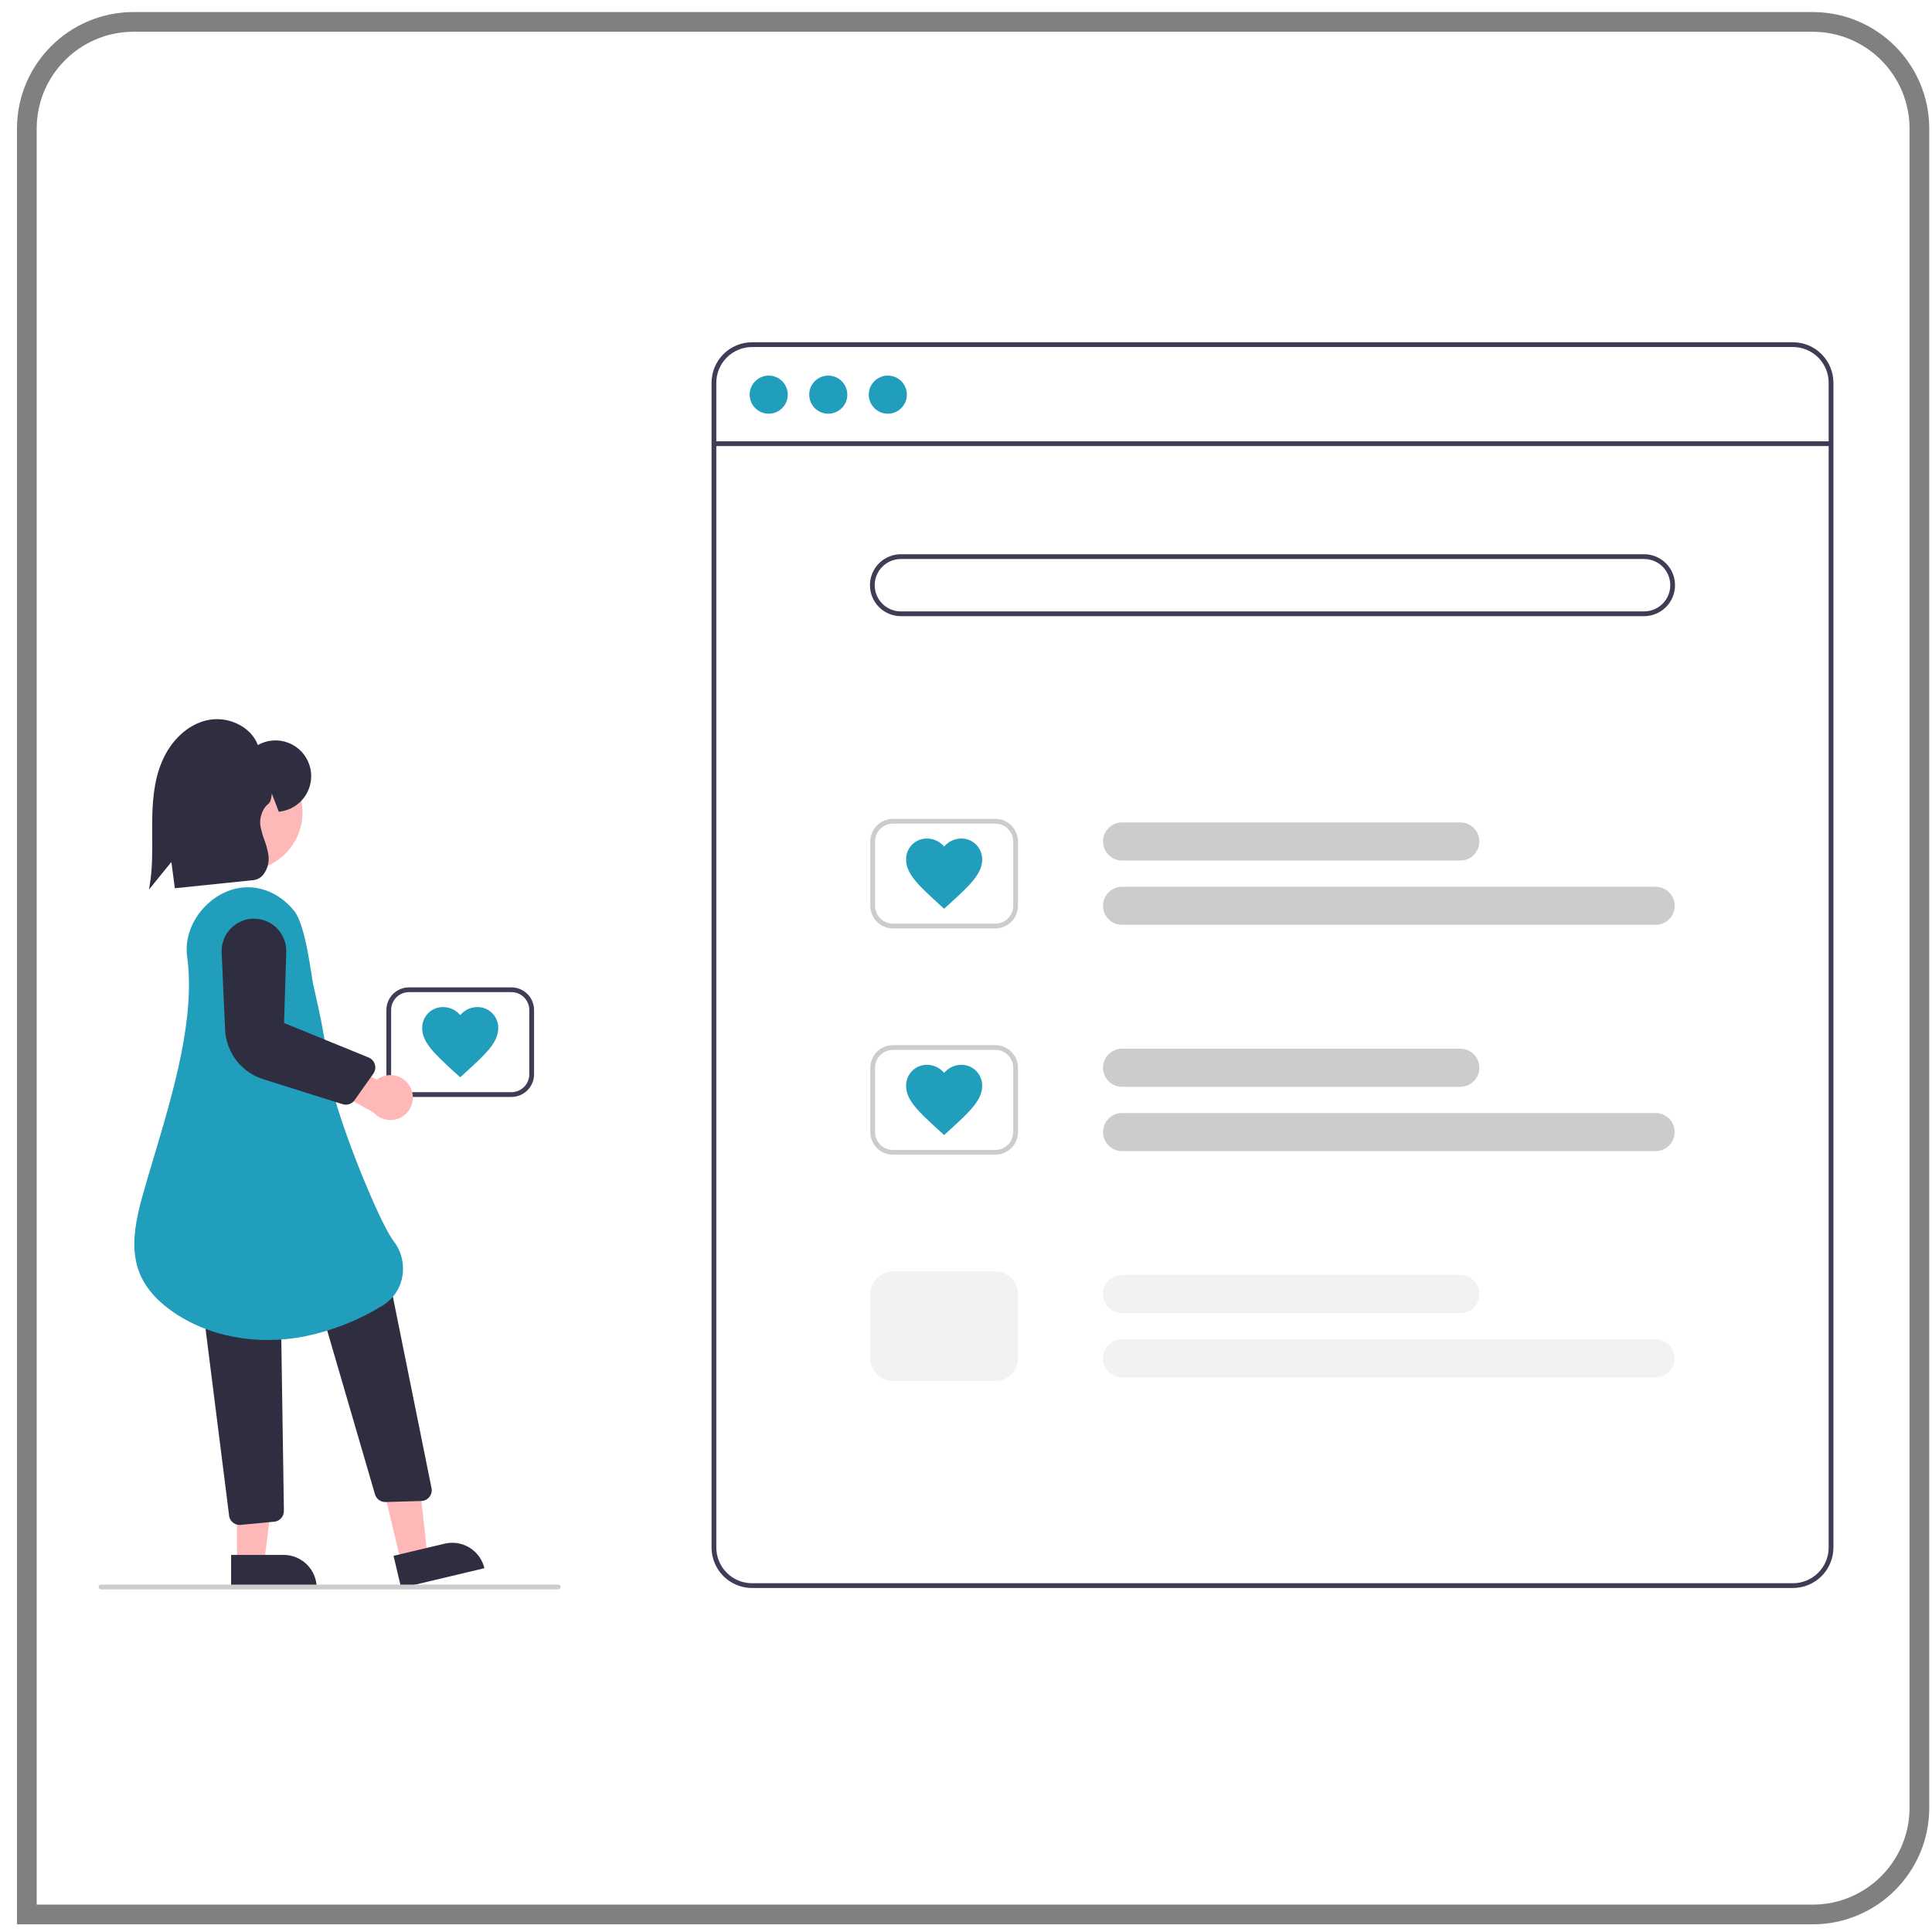 <svg width="98" height="98" viewBox="0 0 98 98" fill="none" xmlns="http://www.w3.org/2000/svg">
<g clip-path="url(#clip0_763_5828)">
<path d="M90.946 80.551H38.147C37.602 80.55 37.08 80.334 36.695 79.949C36.31 79.564 36.094 79.042 36.093 78.497V19.415C36.094 18.871 36.31 18.349 36.695 17.964C37.08 17.578 37.602 17.362 38.147 17.361H90.946C91.491 17.362 92.013 17.578 92.398 17.964C92.783 18.349 92.999 18.871 93 19.415V78.497C92.999 79.042 92.783 79.564 92.398 79.949C92.013 80.334 91.491 80.55 90.946 80.551ZM38.147 17.603C37.666 17.604 37.206 17.795 36.866 18.134C36.526 18.474 36.335 18.935 36.335 19.415V78.497C36.335 78.978 36.526 79.438 36.866 79.778C37.206 80.118 37.666 80.309 38.147 80.309H90.946C91.427 80.309 91.887 80.118 92.227 79.778C92.567 79.438 92.758 78.978 92.758 78.497V19.415C92.758 18.935 92.567 18.474 92.227 18.134C91.887 17.795 91.427 17.604 90.946 17.603H38.147Z" fill="#3F3D56"/>
<path d="M92.879 22.385H36.214V22.627H92.879V22.385Z" fill="#3F3D56"/>
<path d="M38.993 20.985C39.527 20.985 39.959 20.552 39.959 20.019C39.959 19.485 39.527 19.052 38.993 19.052C38.459 19.052 38.026 19.485 38.026 20.019C38.026 20.552 38.459 20.985 38.993 20.985Z" fill="#219EBC"/>
<path d="M42.013 20.985C42.547 20.985 42.98 20.552 42.98 20.019C42.98 19.485 42.547 19.052 42.013 19.052C41.48 19.052 41.047 19.485 41.047 20.019C41.047 20.552 41.48 20.985 42.013 20.985Z" fill="#219EBC"/>
<path d="M45.034 20.985C45.568 20.985 46.001 20.552 46.001 20.019C46.001 19.485 45.568 19.052 45.034 19.052C44.5 19.052 44.068 19.485 44.068 20.019C44.068 20.552 44.5 20.985 45.034 20.985Z" fill="#219EBC"/>
<path d="M83.395 31.255H45.698C45.282 31.255 44.882 31.089 44.588 30.795C44.293 30.5 44.128 30.101 44.128 29.684C44.128 29.267 44.293 28.868 44.588 28.573C44.882 28.279 45.282 28.113 45.698 28.113H83.395C83.811 28.113 84.211 28.279 84.505 28.573C84.8 28.868 84.965 29.267 84.965 29.684C84.965 30.101 84.8 30.5 84.505 30.795C84.211 31.089 83.811 31.255 83.395 31.255ZM45.698 28.355C45.346 28.355 45.008 28.495 44.758 28.744C44.509 28.994 44.369 29.332 44.369 29.684C44.369 30.037 44.509 30.375 44.758 30.624C45.008 30.873 45.346 31.013 45.698 31.013H83.395C83.747 31.013 84.085 30.873 84.334 30.624C84.584 30.375 84.724 30.037 84.724 29.684C84.724 29.332 84.584 28.994 84.334 28.744C84.085 28.495 83.747 28.355 83.395 28.355H45.698Z" fill="#3F3D56"/>
<path d="M74.074 43.65H56.917C56.661 43.65 56.415 43.548 56.233 43.367C56.052 43.185 55.95 42.94 55.95 42.683C55.95 42.427 56.052 42.181 56.233 42C56.415 41.818 56.661 41.717 56.917 41.717H74.074C74.33 41.717 74.576 41.818 74.757 42C74.938 42.181 75.04 42.427 75.04 42.683C75.04 42.94 74.938 43.185 74.757 43.367C74.576 43.548 74.33 43.65 74.074 43.65Z" fill="#CCCCCC"/>
<path d="M83.981 46.913H56.917C56.661 46.913 56.415 46.811 56.233 46.63C56.052 46.448 55.95 46.202 55.95 45.946C55.95 45.69 56.052 45.444 56.233 45.263C56.415 45.081 56.661 44.98 56.917 44.98H83.981C84.237 44.98 84.483 45.081 84.665 45.263C84.846 45.444 84.948 45.69 84.948 45.946C84.948 46.202 84.846 46.448 84.665 46.63C84.483 46.811 84.237 46.913 83.981 46.913Z" fill="#CCCCCC"/>
<path d="M50.488 47.094H45.293C44.989 47.093 44.697 46.972 44.482 46.757C44.267 46.542 44.146 46.25 44.145 45.946V42.684C44.146 42.379 44.267 42.088 44.482 41.872C44.697 41.657 44.989 41.536 45.293 41.536H50.488C50.793 41.536 51.084 41.657 51.3 41.872C51.515 42.088 51.636 42.379 51.636 42.684V45.946C51.636 46.25 51.515 46.542 51.3 46.757C51.084 46.972 50.793 47.093 50.488 47.094ZM45.293 41.778C45.053 41.778 44.822 41.873 44.653 42.043C44.483 42.213 44.387 42.443 44.387 42.684V45.946C44.387 46.186 44.483 46.416 44.653 46.586C44.822 46.756 45.053 46.852 45.293 46.852H50.488C50.729 46.852 50.959 46.756 51.129 46.586C51.299 46.416 51.394 46.186 51.395 45.946V42.684C51.394 42.443 51.299 42.213 51.129 42.043C50.959 41.873 50.729 41.778 50.488 41.778H45.293Z" fill="#CCCCCC"/>
<path d="M74.074 55.127H56.917C56.661 55.127 56.415 55.025 56.233 54.844C56.052 54.663 55.95 54.417 55.95 54.16C55.95 53.904 56.052 53.658 56.233 53.477C56.415 53.296 56.661 53.194 56.917 53.194H74.074C74.33 53.194 74.576 53.296 74.757 53.477C74.938 53.658 75.04 53.904 75.04 54.16C75.04 54.417 74.938 54.663 74.757 54.844C74.576 55.025 74.33 55.127 74.074 55.127Z" fill="#CCCCCC"/>
<path d="M83.981 58.391H56.917C56.661 58.391 56.415 58.289 56.233 58.108C56.052 57.927 55.95 57.681 55.95 57.425C55.95 57.168 56.052 56.922 56.233 56.741C56.415 56.56 56.661 56.458 56.917 56.458H83.981C84.237 56.458 84.483 56.56 84.665 56.741C84.846 56.922 84.948 57.168 84.948 57.425C84.948 57.681 84.846 57.927 84.665 58.108C84.483 58.289 84.237 58.391 83.981 58.391Z" fill="#CCCCCC"/>
<path d="M50.488 58.572H45.293C44.989 58.572 44.697 58.451 44.482 58.235C44.267 58.02 44.146 57.728 44.145 57.424V54.162C44.146 53.858 44.267 53.566 44.482 53.351C44.697 53.136 44.989 53.015 45.293 53.014H50.488C50.793 53.015 51.084 53.136 51.3 53.351C51.515 53.566 51.636 53.858 51.636 54.162V57.424C51.636 57.728 51.515 58.02 51.3 58.235C51.084 58.451 50.793 58.572 50.488 58.572ZM45.293 53.256C45.053 53.256 44.822 53.352 44.653 53.522C44.483 53.691 44.387 53.922 44.387 54.162V57.424C44.387 57.664 44.483 57.895 44.653 58.065C44.822 58.234 45.053 58.33 45.293 58.33H50.488C50.729 58.33 50.959 58.234 51.129 58.065C51.299 57.895 51.394 57.664 51.395 57.424V54.162C51.394 53.922 51.299 53.691 51.129 53.522C50.959 53.352 50.729 53.256 50.488 53.256H45.293Z" fill="#CCCCCC"/>
<path d="M74.074 66.606H56.917C56.661 66.606 56.415 66.505 56.233 66.323C56.052 66.142 55.95 65.896 55.95 65.64C55.95 65.384 56.052 65.138 56.233 64.956C56.415 64.775 56.661 64.673 56.917 64.673H74.074C74.33 64.673 74.576 64.775 74.757 64.956C74.938 65.138 75.04 65.384 75.04 65.64C75.04 65.896 74.938 66.142 74.757 66.323C74.576 66.505 74.33 66.606 74.074 66.606Z" fill="#F2F2F2"/>
<path d="M83.981 69.867H56.917C56.661 69.867 56.415 69.765 56.233 69.584C56.052 69.403 55.95 69.157 55.95 68.9C55.95 68.644 56.052 68.398 56.233 68.217C56.415 68.036 56.661 67.934 56.917 67.934H83.981C84.237 67.934 84.483 68.036 84.665 68.217C84.846 68.398 84.948 68.644 84.948 68.9C84.948 69.157 84.846 69.403 84.665 69.584C84.483 69.765 84.237 69.867 83.981 69.867Z" fill="#F2F2F2"/>
<path d="M50.488 70.05H45.293C44.989 70.05 44.697 69.929 44.482 69.714C44.267 69.499 44.146 69.207 44.145 68.903V65.641C44.146 65.336 44.267 65.044 44.482 64.829C44.697 64.614 44.989 64.493 45.293 64.493H50.488C50.793 64.493 51.084 64.614 51.3 64.829C51.515 65.044 51.636 65.336 51.636 65.641V68.903C51.636 69.207 51.515 69.499 51.3 69.714C51.084 69.929 50.793 70.05 50.488 70.05Z" fill="#F2F2F2"/>
<path d="M47.891 46.095L47.611 45.843C46.617 44.931 45.962 44.339 45.962 43.601C45.959 43.461 45.985 43.322 46.037 43.191C46.09 43.061 46.167 42.943 46.267 42.843C46.365 42.744 46.483 42.665 46.613 42.612C46.743 42.559 46.882 42.532 47.023 42.534C47.188 42.535 47.352 42.572 47.502 42.642C47.651 42.712 47.784 42.815 47.891 42.941C47.997 42.815 48.13 42.712 48.28 42.642C48.43 42.572 48.593 42.535 48.759 42.534C48.899 42.532 49.038 42.559 49.168 42.612C49.298 42.665 49.416 42.744 49.515 42.843C49.614 42.943 49.692 43.061 49.744 43.191C49.797 43.322 49.822 43.461 49.82 43.601C49.82 44.339 49.164 44.931 48.17 45.843L47.891 46.095Z" fill="#219EBC"/>
<path d="M47.891 57.574L47.611 57.321C46.617 56.409 45.962 55.817 45.962 55.08C45.959 54.939 45.985 54.8 46.037 54.67C46.09 54.539 46.167 54.421 46.267 54.322C46.365 54.222 46.483 54.143 46.613 54.09C46.743 54.037 46.882 54.011 47.023 54.012C47.188 54.013 47.352 54.05 47.502 54.12C47.651 54.191 47.784 54.293 47.891 54.42C47.997 54.293 48.13 54.191 48.28 54.12C48.43 54.05 48.593 54.013 48.759 54.012C48.899 54.011 49.038 54.037 49.168 54.09C49.298 54.143 49.416 54.222 49.515 54.322C49.614 54.421 49.692 54.539 49.744 54.67C49.797 54.8 49.822 54.939 49.82 55.08C49.82 55.817 49.164 56.409 48.17 57.321L47.891 57.574Z" fill="#219EBC"/>
<path d="M25.942 55.642H20.747C20.442 55.641 20.151 55.52 19.935 55.305C19.72 55.09 19.599 54.798 19.599 54.494V51.232C19.599 50.927 19.72 50.636 19.935 50.42C20.151 50.205 20.442 50.084 20.747 50.084H25.942C26.246 50.084 26.538 50.205 26.753 50.42C26.968 50.636 27.09 50.927 27.09 51.232V54.494C27.09 54.798 26.968 55.09 26.753 55.305C26.538 55.52 26.246 55.641 25.942 55.642ZM20.747 50.326C20.506 50.326 20.276 50.421 20.106 50.591C19.936 50.761 19.841 50.992 19.84 51.232V54.494C19.841 54.734 19.936 54.965 20.106 55.134C20.276 55.304 20.506 55.4 20.747 55.4H25.942C26.182 55.4 26.413 55.304 26.582 55.134C26.752 54.965 26.848 54.734 26.848 54.494V51.232C26.848 50.992 26.752 50.761 26.582 50.591C26.413 50.421 26.182 50.326 25.942 50.326H20.747Z" fill="#3F3D56"/>
<path d="M23.344 54.644L23.064 54.392C22.071 53.48 21.415 52.888 21.415 52.151C21.413 52.01 21.439 51.871 21.491 51.741C21.543 51.61 21.621 51.492 21.72 51.392C21.819 51.293 21.937 51.214 22.067 51.161C22.197 51.108 22.336 51.081 22.476 51.083C22.642 51.084 22.805 51.121 22.955 51.191C23.105 51.262 23.238 51.364 23.344 51.491C23.451 51.364 23.584 51.262 23.733 51.191C23.883 51.121 24.047 51.084 24.212 51.083C24.353 51.081 24.492 51.108 24.622 51.161C24.752 51.214 24.87 51.293 24.968 51.392C25.067 51.492 25.145 51.61 25.198 51.741C25.25 51.871 25.276 52.01 25.273 52.151C25.273 52.888 24.617 53.48 23.624 54.392L23.344 54.644Z" fill="#219EBC"/>
<path d="M20.34 79.234L21.684 78.915L21.091 73.579L19.107 74.051L20.34 79.234Z" fill="#FFB8B8"/>
<path d="M24.572 79.546L20.349 80.55L19.961 78.919L22.552 78.302C22.766 78.251 22.989 78.243 23.206 78.278C23.424 78.313 23.632 78.39 23.82 78.506C24.007 78.621 24.17 78.773 24.299 78.951C24.428 79.129 24.521 79.332 24.572 79.546Z" fill="#2F2E41"/>
<path d="M19.021 75.799L16.103 65.797L19.75 64.892L21.889 75.485C21.905 75.563 21.904 75.643 21.885 75.72C21.866 75.797 21.831 75.869 21.782 75.931C21.733 75.993 21.671 76.043 21.6 76.079C21.529 76.114 21.452 76.134 21.372 76.136L19.559 76.19C19.554 76.19 19.549 76.191 19.543 76.191C19.425 76.19 19.311 76.152 19.217 76.082C19.123 76.011 19.054 75.912 19.021 75.799Z" fill="#2F2E41"/>
<path d="M12.019 79.267L13.4 79.267L14.057 73.94L12.018 73.94L12.019 79.267Z" fill="#FFB8B8"/>
<path d="M16.064 80.549L11.723 80.55L11.723 78.873L14.386 78.872C14.831 78.872 15.258 79.049 15.572 79.364C15.887 79.678 16.064 80.105 16.064 80.549Z" fill="#2F2E41"/>
<path d="M11.776 77.197C11.725 77.148 11.685 77.089 11.657 77.025C11.629 76.96 11.614 76.89 11.614 76.819L10.355 66.841C10.355 66.697 10.411 66.559 10.512 66.457C10.614 66.354 10.751 66.296 10.895 66.295L13.704 66.274H13.708C13.851 66.275 13.987 66.331 14.089 66.431C14.191 66.531 14.249 66.667 14.252 66.81L14.401 76.639C14.403 76.782 14.348 76.921 14.249 77.024C14.149 77.128 14.013 77.188 13.87 77.191L12.165 77.353C12.162 77.353 12.159 77.353 12.157 77.353C12.014 77.353 11.877 77.297 11.776 77.197Z" fill="#2F2E41"/>
<path d="M12.378 44.171C14.017 44.171 15.345 42.843 15.345 41.204C15.345 39.565 14.017 38.236 12.378 38.236C10.739 38.236 9.41 39.565 9.41 41.204C9.41 42.843 10.739 44.171 12.378 44.171Z" fill="#FFB8B8"/>
<path d="M8.469 66.32C6.538 64.811 6.558 63.051 7.217 60.701C7.403 60.038 7.603 59.367 7.815 58.657C8.8 55.355 9.917 51.613 9.493 48.524L9.553 48.516L9.493 48.524C9.377 47.677 9.673 46.787 10.305 46.082C10.938 45.376 11.789 44.985 12.644 45.007C13.498 45.03 14.328 45.466 14.922 46.205C15.513 46.939 15.795 49.523 15.878 49.893C16.262 51.593 16.494 52.619 16.66 54.255C16.857 56.19 19.21 61.975 19.959 62.945C20.159 63.201 20.301 63.496 20.378 63.811C20.454 64.126 20.463 64.454 20.404 64.773C20.348 65.076 20.229 65.364 20.052 65.617C19.876 65.87 19.648 66.082 19.382 66.239C18.165 66.983 16.828 67.509 15.431 67.794C14.824 67.912 14.208 67.971 13.591 67.971C11.675 67.971 9.844 67.395 8.469 66.32Z" fill="#219EBC"/>
<path d="M20.809 55.14C20.732 54.994 20.624 54.866 20.492 54.765C20.36 54.665 20.208 54.594 20.047 54.559C19.885 54.524 19.717 54.525 19.555 54.561C19.394 54.597 19.242 54.669 19.111 54.77L16.863 53.487L15.75 54.664L18.951 56.431C19.136 56.64 19.391 56.773 19.668 56.806C19.945 56.84 20.224 56.77 20.453 56.611C20.682 56.452 20.845 56.214 20.91 55.943C20.976 55.672 20.94 55.387 20.809 55.14V55.14Z" fill="#FFB8B8"/>
<path d="M17.381 56.01L13.351 54.743C12.81 54.572 12.334 54.239 11.988 53.789C11.642 53.339 11.443 52.794 11.417 52.227L11.243 48.311C11.233 48.091 11.268 47.871 11.345 47.664C11.423 47.458 11.541 47.269 11.693 47.109C11.845 46.949 12.027 46.822 12.229 46.734C12.432 46.646 12.65 46.6 12.87 46.599C13.091 46.597 13.309 46.64 13.513 46.725C13.716 46.81 13.901 46.935 14.055 47.093C14.209 47.251 14.329 47.438 14.409 47.644C14.489 47.849 14.527 48.069 14.52 48.289L14.409 51.892L18.699 53.641C18.774 53.672 18.842 53.72 18.897 53.78C18.952 53.841 18.992 53.913 19.015 53.992C19.038 54.071 19.043 54.153 19.03 54.234C19.016 54.315 18.985 54.391 18.938 54.458L17.988 55.804C17.922 55.899 17.828 55.969 17.718 56.006C17.609 56.043 17.491 56.044 17.381 56.01H17.381Z" fill="#2F2E41"/>
<path d="M7.595 44.896C7.731 44.082 7.726 43.239 7.721 42.424C7.72 42.203 7.719 41.982 7.72 41.761C7.726 40.735 7.79 39.647 8.21 38.646C8.666 37.556 9.512 36.769 10.471 36.541C11.553 36.283 12.728 36.853 13.081 37.791C13.315 37.659 13.575 37.58 13.842 37.561C14.11 37.541 14.379 37.582 14.629 37.679C14.879 37.776 15.104 37.928 15.289 38.122C15.474 38.317 15.613 38.551 15.696 38.806C15.78 39.061 15.805 39.331 15.771 39.597C15.738 39.864 15.645 40.119 15.501 40.345C15.357 40.571 15.164 40.763 14.936 40.905C14.709 41.048 14.453 41.138 14.186 41.17L14.141 41.174L13.787 40.255C13.786 40.271 13.784 40.287 13.782 40.304C13.759 40.494 13.736 40.691 13.579 40.805C13.382 40.947 13.137 41.415 13.209 41.888C13.254 42.131 13.32 42.368 13.407 42.599C13.505 42.852 13.575 43.114 13.618 43.382C13.663 43.725 13.573 44.072 13.367 44.35C13.307 44.431 13.23 44.499 13.142 44.55C13.054 44.6 12.956 44.632 12.855 44.644L8.87 45.056L8.692 43.725L7.558 45.121L7.595 44.896Z" fill="#2F2E41"/>
<path d="M28.319 80.621H5.121C5.089 80.621 5.058 80.608 5.035 80.585C5.013 80.563 5 80.532 5 80.5C5 80.468 5.013 80.437 5.035 80.415C5.058 80.392 5.089 80.379 5.121 80.379H28.319C28.351 80.379 28.381 80.392 28.404 80.415C28.427 80.437 28.439 80.468 28.439 80.5C28.439 80.532 28.427 80.563 28.404 80.585C28.381 80.608 28.351 80.621 28.319 80.621Z" fill="#CCCCCC"/>
</g>
<path d="M1.361 6.528C1.361 3.536 3.786 1.111 6.778 1.111H91.944C94.936 1.111 97.361 3.536 97.361 6.528V91.694C97.361 94.686 94.936 97.111 91.944 97.111H1.361V6.528Z" stroke="#808080"/>
<defs>
<clipPath id="clip0_763_5828">
<rect width="88" height="63.261" fill="white" transform="translate(5 17.361)"/>
</clipPath>
</defs>
</svg>
